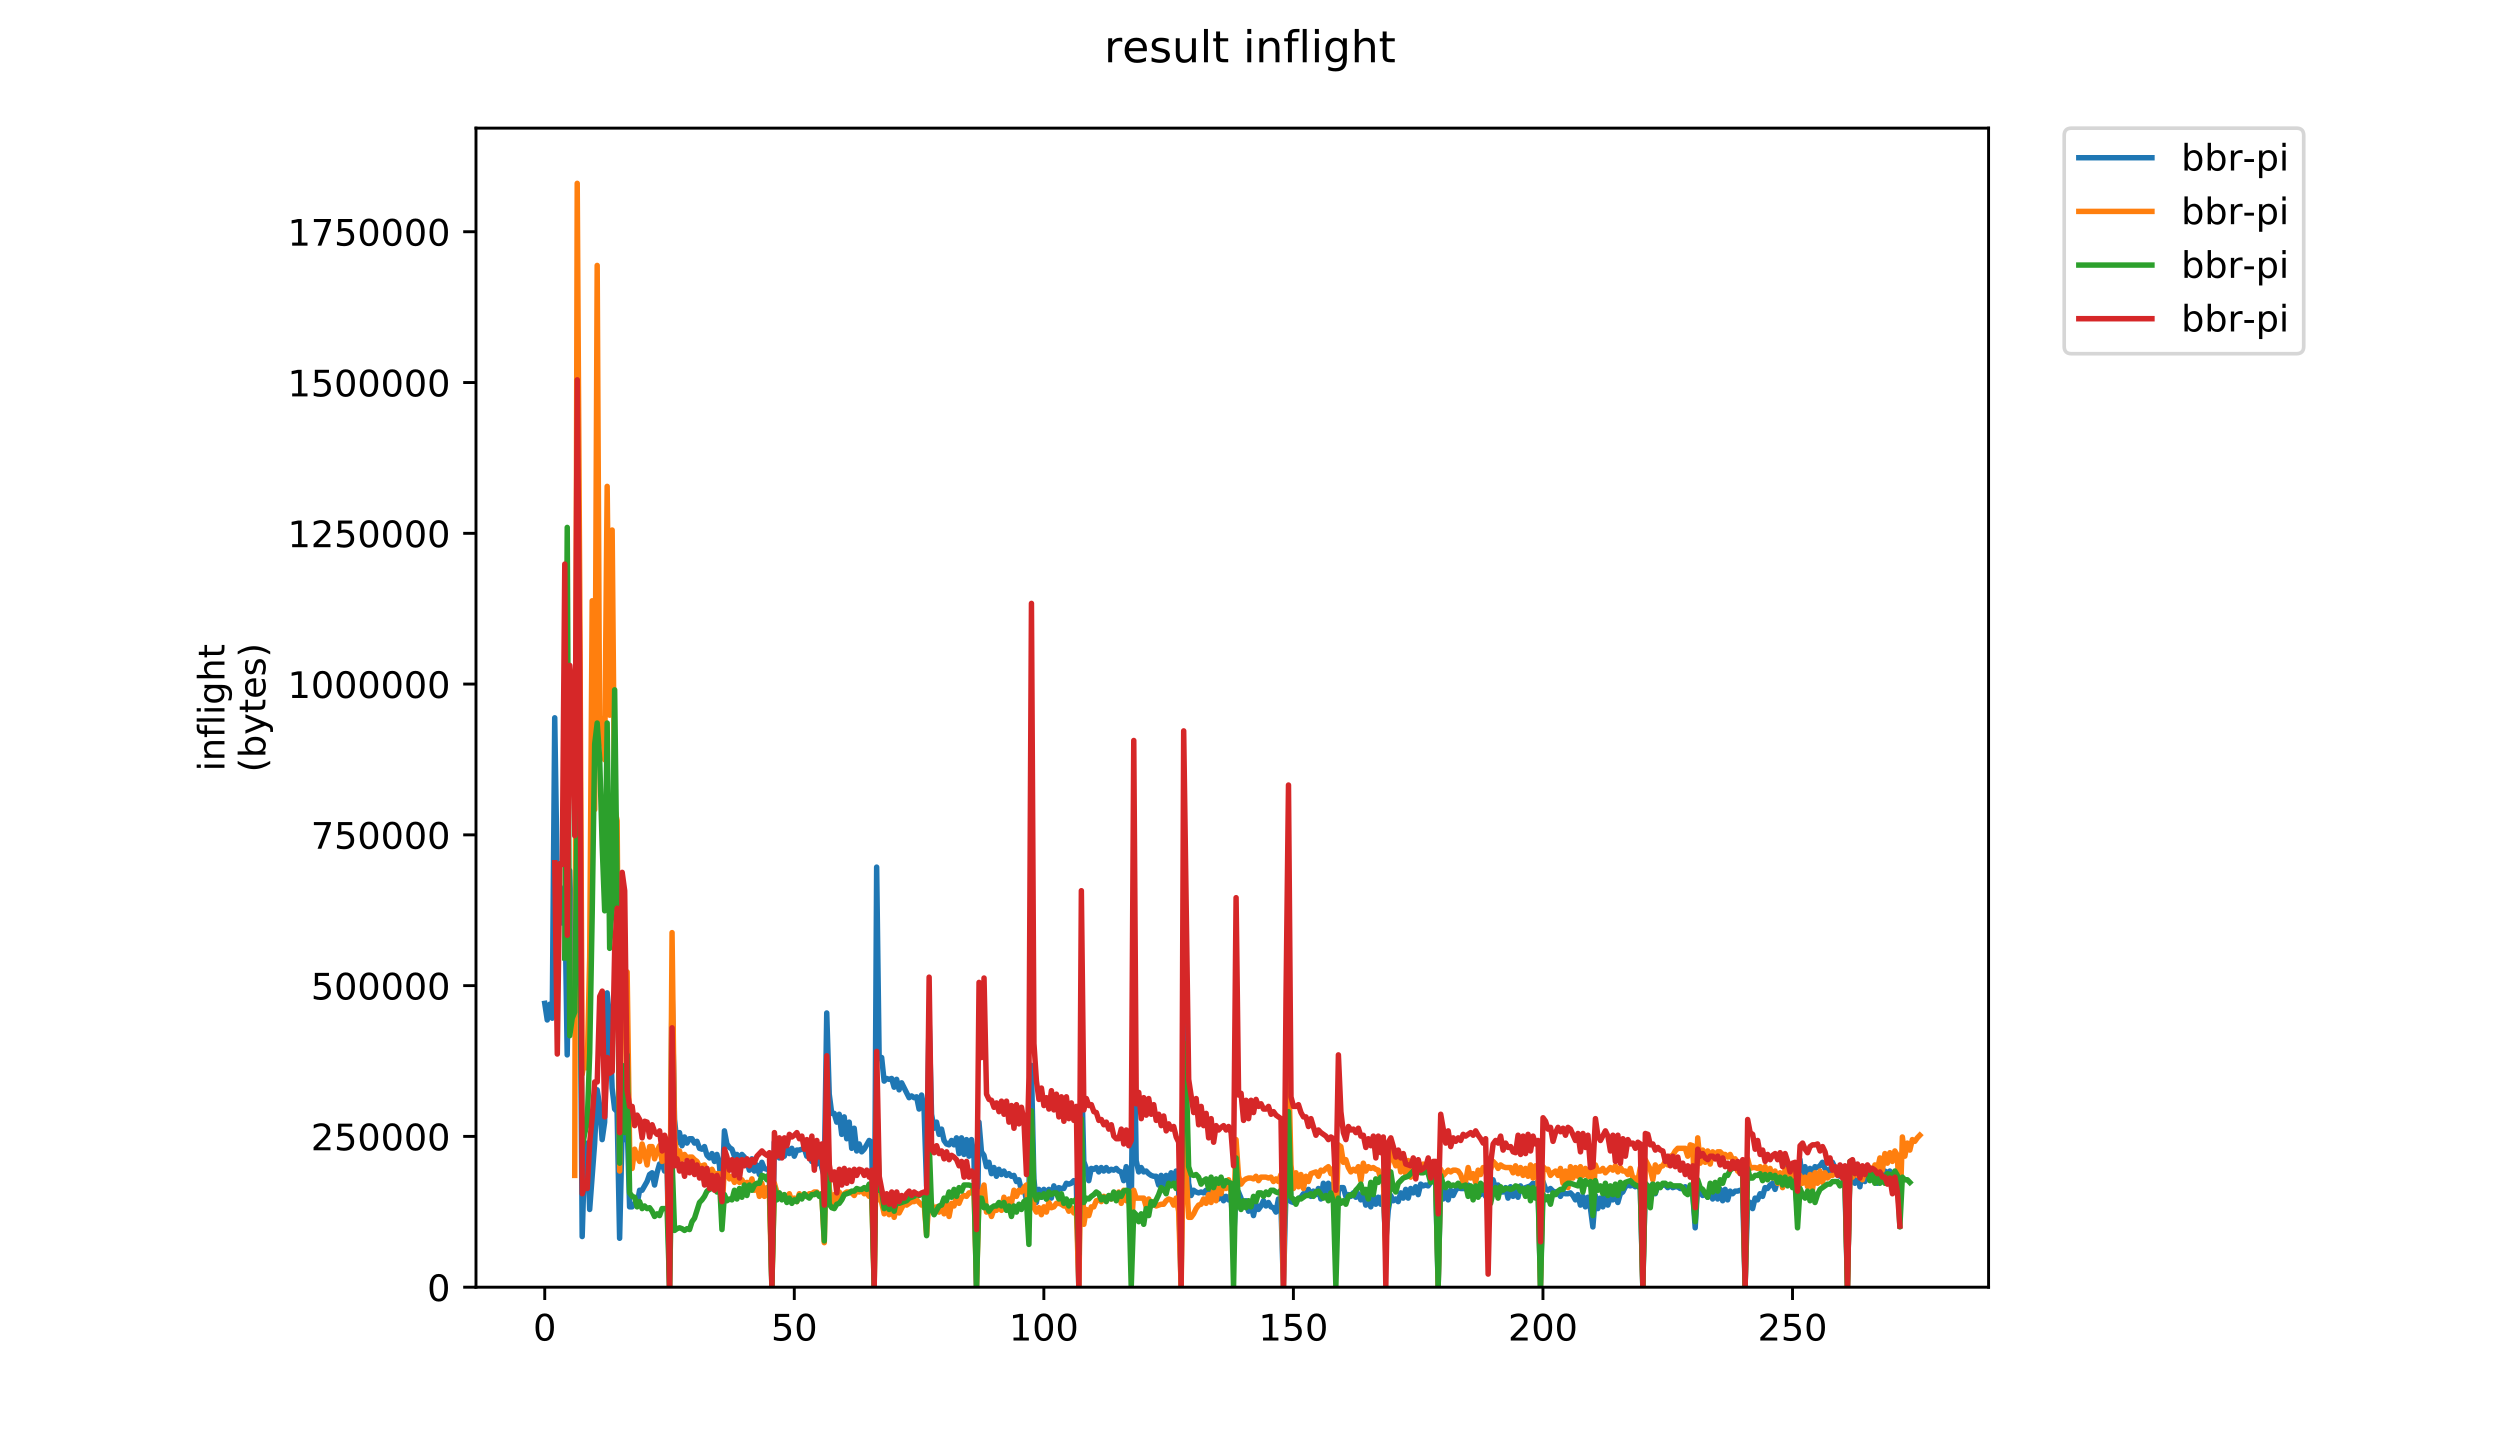 <?xml version="1.0" encoding="utf-8" standalone="no"?>
<!DOCTYPE svg PUBLIC "-//W3C//DTD SVG 1.1//EN"
  "http://www.w3.org/Graphics/SVG/1.1/DTD/svg11.dtd">
<!-- Created with matplotlib (https://matplotlib.org/) -->
<svg height="396pt" version="1.1" viewBox="0 0 684 396" width="684pt" xmlns="http://www.w3.org/2000/svg" xmlns:xlink="http://www.w3.org/1999/xlink">
 <defs>
  <style type="text/css">
*{stroke-linecap:butt;stroke-linejoin:round;}
  </style>
 </defs>
 <g id="figure_1">
  <g id="patch_1">
   <path d="M 0 396 
L 684 396 
L 684 0 
L 0 0 
z
" style="fill:#ffffff;"/>
  </g>
  <g id="axes_1">
   <g id="patch_2">
    <path d="M 130.23 352.174 
L 544.074 352.174 
L 544.074 35.062 
L 130.23 35.062 
z
" style="fill:#ffffff;"/>
   </g>
   <g id="matplotlib.axis_1">
    <g id="xtick_1">
     <g id="line2d_1">
      <defs>
       <path d="M 0 0 
L 0 3.5 
" id="ma9ea5c5aaf" style="stroke:#000000;stroke-width:0.8;"/>
      </defs>
      <g>
       <use style="stroke:#000000;stroke-width:0.8;" x="149.041" xlink:href="#ma9ea5c5aaf" y="352.174"/>
      </g>
     </g>
     <g id="text_1">
      <!-- 0 -->
      <defs>
       <path d="M 31.781 66.406 
Q 24.172 66.406 20.328 58.906 
Q 16.5 51.422 16.5 36.375 
Q 16.5 21.391 20.328 13.891 
Q 24.172 6.391 31.781 6.391 
Q 39.453 6.391 43.281 13.891 
Q 47.125 21.391 47.125 36.375 
Q 47.125 51.422 43.281 58.906 
Q 39.453 66.406 31.781 66.406 
z
M 31.781 74.219 
Q 44.047 74.219 50.516 64.516 
Q 56.984 54.828 56.984 36.375 
Q 56.984 17.969 50.516 8.266 
Q 44.047 -1.422 31.781 -1.422 
Q 19.531 -1.422 13.062 8.266 
Q 6.594 17.969 6.594 36.375 
Q 6.594 54.828 13.062 64.516 
Q 19.531 74.219 31.781 74.219 
z
" id="DejaVuSans-48"/>
      </defs>
      <g transform="translate(145.86 366.773)scale(0.1 -0.1)">
       <use xlink:href="#DejaVuSans-48"/>
      </g>
     </g>
    </g>
    <g id="xtick_2">
     <g id="line2d_2">
      <g>
       <use style="stroke:#000000;stroke-width:0.8;" x="217.319" xlink:href="#ma9ea5c5aaf" y="352.174"/>
      </g>
     </g>
     <g id="text_2">
      <!-- 50 -->
      <defs>
       <path d="M 10.797 72.906 
L 49.516 72.906 
L 49.516 64.594 
L 19.828 64.594 
L 19.828 46.734 
Q 21.969 47.469 24.109 47.828 
Q 26.266 48.188 28.422 48.188 
Q 40.625 48.188 47.75 41.5 
Q 54.891 34.812 54.891 23.391 
Q 54.891 11.625 47.562 5.094 
Q 40.234 -1.422 26.906 -1.422 
Q 22.312 -1.422 17.547 -0.641 
Q 12.797 0.141 7.719 1.703 
L 7.719 11.625 
Q 12.109 9.234 16.797 8.062 
Q 21.484 6.891 26.703 6.891 
Q 35.156 6.891 40.078 11.328 
Q 45.016 15.766 45.016 23.391 
Q 45.016 31 40.078 35.438 
Q 35.156 39.891 26.703 39.891 
Q 22.75 39.891 18.812 39.016 
Q 14.891 38.141 10.797 36.281 
z
" id="DejaVuSans-53"/>
      </defs>
      <g transform="translate(210.957 366.773)scale(0.1 -0.1)">
       <use xlink:href="#DejaVuSans-53"/>
       <use x="63.623" xlink:href="#DejaVuSans-48"/>
      </g>
     </g>
    </g>
    <g id="xtick_3">
     <g id="line2d_3">
      <g>
       <use style="stroke:#000000;stroke-width:0.8;" x="285.597" xlink:href="#ma9ea5c5aaf" y="352.174"/>
      </g>
     </g>
     <g id="text_3">
      <!-- 100 -->
      <defs>
       <path d="M 12.406 8.297 
L 28.516 8.297 
L 28.516 63.922 
L 10.984 60.406 
L 10.984 69.391 
L 28.422 72.906 
L 38.281 72.906 
L 38.281 8.297 
L 54.391 8.297 
L 54.391 0 
L 12.406 0 
z
" id="DejaVuSans-49"/>
      </defs>
      <g transform="translate(276.054 366.773)scale(0.1 -0.1)">
       <use xlink:href="#DejaVuSans-49"/>
       <use x="63.623" xlink:href="#DejaVuSans-48"/>
       <use x="127.246" xlink:href="#DejaVuSans-48"/>
      </g>
     </g>
    </g>
    <g id="xtick_4">
     <g id="line2d_4">
      <g>
       <use style="stroke:#000000;stroke-width:0.8;" x="353.875" xlink:href="#ma9ea5c5aaf" y="352.174"/>
      </g>
     </g>
     <g id="text_4">
      <!-- 150 -->
      <g transform="translate(344.332 366.773)scale(0.1 -0.1)">
       <use xlink:href="#DejaVuSans-49"/>
       <use x="63.623" xlink:href="#DejaVuSans-53"/>
       <use x="127.246" xlink:href="#DejaVuSans-48"/>
      </g>
     </g>
    </g>
    <g id="xtick_5">
     <g id="line2d_5">
      <g>
       <use style="stroke:#000000;stroke-width:0.8;" x="422.153" xlink:href="#ma9ea5c5aaf" y="352.174"/>
      </g>
     </g>
     <g id="text_5">
      <!-- 200 -->
      <defs>
       <path d="M 19.188 8.297 
L 53.609 8.297 
L 53.609 0 
L 7.328 0 
L 7.328 8.297 
Q 12.938 14.109 22.625 23.891 
Q 32.328 33.688 34.812 36.531 
Q 39.547 41.844 41.422 45.531 
Q 43.312 49.219 43.312 52.781 
Q 43.312 58.594 39.234 62.25 
Q 35.156 65.922 28.609 65.922 
Q 23.969 65.922 18.812 64.312 
Q 13.672 62.703 7.812 59.422 
L 7.812 69.391 
Q 13.766 71.781 18.938 73 
Q 24.125 74.219 28.422 74.219 
Q 39.75 74.219 46.484 68.547 
Q 53.219 62.891 53.219 53.422 
Q 53.219 48.922 51.531 44.891 
Q 49.859 40.875 45.406 35.406 
Q 44.188 33.984 37.641 27.219 
Q 31.109 20.453 19.188 8.297 
z
" id="DejaVuSans-50"/>
      </defs>
      <g transform="translate(412.61 366.773)scale(0.1 -0.1)">
       <use xlink:href="#DejaVuSans-50"/>
       <use x="63.623" xlink:href="#DejaVuSans-48"/>
       <use x="127.246" xlink:href="#DejaVuSans-48"/>
      </g>
     </g>
    </g>
    <g id="xtick_6">
     <g id="line2d_6">
      <g>
       <use style="stroke:#000000;stroke-width:0.8;" x="490.431" xlink:href="#ma9ea5c5aaf" y="352.174"/>
      </g>
     </g>
     <g id="text_6">
      <!-- 250 -->
      <g transform="translate(480.888 366.773)scale(0.1 -0.1)">
       <use xlink:href="#DejaVuSans-50"/>
       <use x="63.623" xlink:href="#DejaVuSans-53"/>
       <use x="127.246" xlink:href="#DejaVuSans-48"/>
      </g>
     </g>
    </g>
   </g>
   <g id="matplotlib.axis_2">
    <g id="ytick_1">
     <g id="line2d_7">
      <defs>
       <path d="M 0 0 
L -3.5 0 
" id="me198d43e09" style="stroke:#000000;stroke-width:0.8;"/>
      </defs>
      <g>
       <use style="stroke:#000000;stroke-width:0.8;" x="130.23" xlink:href="#me198d43e09" y="352.174"/>
      </g>
     </g>
     <g id="text_7">
      <!-- 0 -->
      <g transform="translate(116.868 355.973)scale(0.1 -0.1)">
       <use xlink:href="#DejaVuSans-48"/>
      </g>
     </g>
    </g>
    <g id="ytick_2">
     <g id="line2d_8">
      <g>
       <use style="stroke:#000000;stroke-width:0.8;" x="130.23" xlink:href="#me198d43e09" y="310.922"/>
      </g>
     </g>
     <g id="text_8">
      <!-- 250000 -->
      <g transform="translate(85.055 314.721)scale(0.1 -0.1)">
       <use xlink:href="#DejaVuSans-50"/>
       <use x="63.623" xlink:href="#DejaVuSans-53"/>
       <use x="127.246" xlink:href="#DejaVuSans-48"/>
       <use x="190.869" xlink:href="#DejaVuSans-48"/>
       <use x="254.492" xlink:href="#DejaVuSans-48"/>
       <use x="318.115" xlink:href="#DejaVuSans-48"/>
      </g>
     </g>
    </g>
    <g id="ytick_3">
     <g id="line2d_9">
      <g>
       <use style="stroke:#000000;stroke-width:0.8;" x="130.23" xlink:href="#me198d43e09" y="269.67"/>
      </g>
     </g>
     <g id="text_9">
      <!-- 500000 -->
      <g transform="translate(85.055 273.469)scale(0.1 -0.1)">
       <use xlink:href="#DejaVuSans-53"/>
       <use x="63.623" xlink:href="#DejaVuSans-48"/>
       <use x="127.246" xlink:href="#DejaVuSans-48"/>
       <use x="190.869" xlink:href="#DejaVuSans-48"/>
       <use x="254.492" xlink:href="#DejaVuSans-48"/>
       <use x="318.115" xlink:href="#DejaVuSans-48"/>
      </g>
     </g>
    </g>
    <g id="ytick_4">
     <g id="line2d_10">
      <g>
       <use style="stroke:#000000;stroke-width:0.8;" x="130.23" xlink:href="#me198d43e09" y="228.418"/>
      </g>
     </g>
     <g id="text_10">
      <!-- 750000 -->
      <defs>
       <path d="M 8.203 72.906 
L 55.078 72.906 
L 55.078 68.703 
L 28.609 0 
L 18.312 0 
L 43.219 64.594 
L 8.203 64.594 
z
" id="DejaVuSans-55"/>
      </defs>
      <g transform="translate(85.055 232.217)scale(0.1 -0.1)">
       <use xlink:href="#DejaVuSans-55"/>
       <use x="63.623" xlink:href="#DejaVuSans-53"/>
       <use x="127.246" xlink:href="#DejaVuSans-48"/>
       <use x="190.869" xlink:href="#DejaVuSans-48"/>
       <use x="254.492" xlink:href="#DejaVuSans-48"/>
       <use x="318.115" xlink:href="#DejaVuSans-48"/>
      </g>
     </g>
    </g>
    <g id="ytick_5">
     <g id="line2d_11">
      <g>
       <use style="stroke:#000000;stroke-width:0.8;" x="130.23" xlink:href="#me198d43e09" y="187.165"/>
      </g>
     </g>
     <g id="text_11">
      <!-- 1000000 -->
      <g transform="translate(78.693 190.965)scale(0.1 -0.1)">
       <use xlink:href="#DejaVuSans-49"/>
       <use x="63.623" xlink:href="#DejaVuSans-48"/>
       <use x="127.246" xlink:href="#DejaVuSans-48"/>
       <use x="190.869" xlink:href="#DejaVuSans-48"/>
       <use x="254.492" xlink:href="#DejaVuSans-48"/>
       <use x="318.115" xlink:href="#DejaVuSans-48"/>
       <use x="381.738" xlink:href="#DejaVuSans-48"/>
      </g>
     </g>
    </g>
    <g id="ytick_6">
     <g id="line2d_12">
      <g>
       <use style="stroke:#000000;stroke-width:0.8;" x="130.23" xlink:href="#me198d43e09" y="145.913"/>
      </g>
     </g>
     <g id="text_12">
      <!-- 1250000 -->
      <g transform="translate(78.693 149.712)scale(0.1 -0.1)">
       <use xlink:href="#DejaVuSans-49"/>
       <use x="63.623" xlink:href="#DejaVuSans-50"/>
       <use x="127.246" xlink:href="#DejaVuSans-53"/>
       <use x="190.869" xlink:href="#DejaVuSans-48"/>
       <use x="254.492" xlink:href="#DejaVuSans-48"/>
       <use x="318.115" xlink:href="#DejaVuSans-48"/>
       <use x="381.738" xlink:href="#DejaVuSans-48"/>
      </g>
     </g>
    </g>
    <g id="ytick_7">
     <g id="line2d_13">
      <g>
       <use style="stroke:#000000;stroke-width:0.8;" x="130.23" xlink:href="#me198d43e09" y="104.661"/>
      </g>
     </g>
     <g id="text_13">
      <!-- 1500000 -->
      <g transform="translate(78.693 108.46)scale(0.1 -0.1)">
       <use xlink:href="#DejaVuSans-49"/>
       <use x="63.623" xlink:href="#DejaVuSans-53"/>
       <use x="127.246" xlink:href="#DejaVuSans-48"/>
       <use x="190.869" xlink:href="#DejaVuSans-48"/>
       <use x="254.492" xlink:href="#DejaVuSans-48"/>
       <use x="318.115" xlink:href="#DejaVuSans-48"/>
       <use x="381.738" xlink:href="#DejaVuSans-48"/>
      </g>
     </g>
    </g>
    <g id="ytick_8">
     <g id="line2d_14">
      <g>
       <use style="stroke:#000000;stroke-width:0.8;" x="130.23" xlink:href="#me198d43e09" y="63.409"/>
      </g>
     </g>
     <g id="text_14">
      <!-- 1750000 -->
      <g transform="translate(78.693 67.208)scale(0.1 -0.1)">
       <use xlink:href="#DejaVuSans-49"/>
       <use x="63.623" xlink:href="#DejaVuSans-55"/>
       <use x="127.246" xlink:href="#DejaVuSans-53"/>
       <use x="190.869" xlink:href="#DejaVuSans-48"/>
       <use x="254.492" xlink:href="#DejaVuSans-48"/>
       <use x="318.115" xlink:href="#DejaVuSans-48"/>
       <use x="381.738" xlink:href="#DejaVuSans-48"/>
      </g>
     </g>
    </g>
    <g id="text_15">
     <!-- inflight -->
     <defs>
      <path d="M 9.422 54.688 
L 18.406 54.688 
L 18.406 0 
L 9.422 0 
z
M 9.422 75.984 
L 18.406 75.984 
L 18.406 64.594 
L 9.422 64.594 
z
" id="DejaVuSans-105"/>
      <path d="M 54.891 33.016 
L 54.891 0 
L 45.906 0 
L 45.906 32.719 
Q 45.906 40.484 42.875 44.328 
Q 39.844 48.188 33.797 48.188 
Q 26.516 48.188 22.312 43.547 
Q 18.109 38.922 18.109 30.906 
L 18.109 0 
L 9.078 0 
L 9.078 54.688 
L 18.109 54.688 
L 18.109 46.188 
Q 21.344 51.125 25.703 53.562 
Q 30.078 56 35.797 56 
Q 45.219 56 50.047 50.172 
Q 54.891 44.344 54.891 33.016 
z
" id="DejaVuSans-110"/>
      <path d="M 37.109 75.984 
L 37.109 68.5 
L 28.516 68.5 
Q 23.688 68.5 21.797 66.547 
Q 19.922 64.594 19.922 59.516 
L 19.922 54.688 
L 34.719 54.688 
L 34.719 47.703 
L 19.922 47.703 
L 19.922 0 
L 10.891 0 
L 10.891 47.703 
L 2.297 47.703 
L 2.297 54.688 
L 10.891 54.688 
L 10.891 58.5 
Q 10.891 67.625 15.141 71.797 
Q 19.391 75.984 28.609 75.984 
z
" id="DejaVuSans-102"/>
      <path d="M 9.422 75.984 
L 18.406 75.984 
L 18.406 0 
L 9.422 0 
z
" id="DejaVuSans-108"/>
      <path d="M 45.406 27.984 
Q 45.406 37.75 41.375 43.109 
Q 37.359 48.484 30.078 48.484 
Q 22.859 48.484 18.828 43.109 
Q 14.797 37.75 14.797 27.984 
Q 14.797 18.266 18.828 12.891 
Q 22.859 7.516 30.078 7.516 
Q 37.359 7.516 41.375 12.891 
Q 45.406 18.266 45.406 27.984 
z
M 54.391 6.781 
Q 54.391 -7.172 48.188 -13.984 
Q 42 -20.797 29.203 -20.797 
Q 24.469 -20.797 20.266 -20.094 
Q 16.062 -19.391 12.109 -17.922 
L 12.109 -9.188 
Q 16.062 -11.328 19.922 -12.344 
Q 23.781 -13.375 27.781 -13.375 
Q 36.625 -13.375 41.016 -8.766 
Q 45.406 -4.156 45.406 5.172 
L 45.406 9.625 
Q 42.625 4.781 38.281 2.391 
Q 33.938 0 27.875 0 
Q 17.828 0 11.672 7.656 
Q 5.516 15.328 5.516 27.984 
Q 5.516 40.672 11.672 48.328 
Q 17.828 56 27.875 56 
Q 33.938 56 38.281 53.609 
Q 42.625 51.219 45.406 46.391 
L 45.406 54.688 
L 54.391 54.688 
z
" id="DejaVuSans-103"/>
      <path d="M 54.891 33.016 
L 54.891 0 
L 45.906 0 
L 45.906 32.719 
Q 45.906 40.484 42.875 44.328 
Q 39.844 48.188 33.797 48.188 
Q 26.516 48.188 22.312 43.547 
Q 18.109 38.922 18.109 30.906 
L 18.109 0 
L 9.078 0 
L 9.078 75.984 
L 18.109 75.984 
L 18.109 46.188 
Q 21.344 51.125 25.703 53.562 
Q 30.078 56 35.797 56 
Q 45.219 56 50.047 50.172 
Q 54.891 44.344 54.891 33.016 
z
" id="DejaVuSans-104"/>
      <path d="M 18.312 70.219 
L 18.312 54.688 
L 36.812 54.688 
L 36.812 47.703 
L 18.312 47.703 
L 18.312 18.016 
Q 18.312 11.328 20.141 9.422 
Q 21.969 7.516 27.594 7.516 
L 36.812 7.516 
L 36.812 0 
L 27.594 0 
Q 17.188 0 13.234 3.875 
Q 9.281 7.766 9.281 18.016 
L 9.281 47.703 
L 2.688 47.703 
L 2.688 54.688 
L 9.281 54.688 
L 9.281 70.219 
z
" id="DejaVuSans-116"/>
     </defs>
     <g transform="translate(61.415 211.018)rotate(-90)scale(0.1 -0.1)">
      <use xlink:href="#DejaVuSans-105"/>
      <use x="27.783" xlink:href="#DejaVuSans-110"/>
      <use x="91.162" xlink:href="#DejaVuSans-102"/>
      <use x="126.367" xlink:href="#DejaVuSans-108"/>
      <use x="154.15" xlink:href="#DejaVuSans-105"/>
      <use x="181.934" xlink:href="#DejaVuSans-103"/>
      <use x="245.41" xlink:href="#DejaVuSans-104"/>
      <use x="308.789" xlink:href="#DejaVuSans-116"/>
     </g>
     <!-- (bytes) -->
     <defs>
      <path d="M 31 75.875 
Q 24.469 64.656 21.281 53.656 
Q 18.109 42.672 18.109 31.391 
Q 18.109 20.125 21.312 9.062 
Q 24.516 -2 31 -13.188 
L 23.188 -13.188 
Q 15.875 -1.703 12.234 9.375 
Q 8.594 20.453 8.594 31.391 
Q 8.594 42.281 12.203 53.312 
Q 15.828 64.359 23.188 75.875 
z
" id="DejaVuSans-40"/>
      <path d="M 48.688 27.297 
Q 48.688 37.203 44.609 42.844 
Q 40.531 48.484 33.406 48.484 
Q 26.266 48.484 22.188 42.844 
Q 18.109 37.203 18.109 27.297 
Q 18.109 17.391 22.188 11.75 
Q 26.266 6.109 33.406 6.109 
Q 40.531 6.109 44.609 11.75 
Q 48.688 17.391 48.688 27.297 
z
M 18.109 46.391 
Q 20.953 51.266 25.266 53.625 
Q 29.594 56 35.594 56 
Q 45.562 56 51.781 48.094 
Q 58.016 40.188 58.016 27.297 
Q 58.016 14.406 51.781 6.484 
Q 45.562 -1.422 35.594 -1.422 
Q 29.594 -1.422 25.266 0.953 
Q 20.953 3.328 18.109 8.203 
L 18.109 0 
L 9.078 0 
L 9.078 75.984 
L 18.109 75.984 
z
" id="DejaVuSans-98"/>
      <path d="M 32.172 -5.078 
Q 28.375 -14.844 24.75 -17.812 
Q 21.141 -20.797 15.094 -20.797 
L 7.906 -20.797 
L 7.906 -13.281 
L 13.188 -13.281 
Q 16.891 -13.281 18.938 -11.516 
Q 21 -9.766 23.484 -3.219 
L 25.094 0.875 
L 2.984 54.688 
L 12.5 54.688 
L 29.594 11.922 
L 46.688 54.688 
L 56.203 54.688 
z
" id="DejaVuSans-121"/>
      <path d="M 56.203 29.594 
L 56.203 25.203 
L 14.891 25.203 
Q 15.484 15.922 20.484 11.062 
Q 25.484 6.203 34.422 6.203 
Q 39.594 6.203 44.453 7.469 
Q 49.312 8.734 54.109 11.281 
L 54.109 2.781 
Q 49.266 0.734 44.188 -0.344 
Q 39.109 -1.422 33.891 -1.422 
Q 20.797 -1.422 13.156 6.188 
Q 5.516 13.812 5.516 26.812 
Q 5.516 40.234 12.766 48.109 
Q 20.016 56 32.328 56 
Q 43.359 56 49.781 48.891 
Q 56.203 41.797 56.203 29.594 
z
M 47.219 32.234 
Q 47.125 39.594 43.094 43.984 
Q 39.062 48.391 32.422 48.391 
Q 24.906 48.391 20.391 44.141 
Q 15.875 39.891 15.188 32.172 
z
" id="DejaVuSans-101"/>
      <path d="M 44.281 53.078 
L 44.281 44.578 
Q 40.484 46.531 36.375 47.5 
Q 32.281 48.484 27.875 48.484 
Q 21.188 48.484 17.844 46.438 
Q 14.5 44.391 14.5 40.281 
Q 14.5 37.156 16.891 35.375 
Q 19.281 33.594 26.516 31.984 
L 29.594 31.297 
Q 39.156 29.25 43.188 25.516 
Q 47.219 21.781 47.219 15.094 
Q 47.219 7.469 41.188 3.016 
Q 35.156 -1.422 24.609 -1.422 
Q 20.219 -1.422 15.453 -0.562 
Q 10.688 0.297 5.422 2 
L 5.422 11.281 
Q 10.406 8.688 15.234 7.391 
Q 20.062 6.109 24.812 6.109 
Q 31.156 6.109 34.562 8.281 
Q 37.984 10.453 37.984 14.406 
Q 37.984 18.062 35.516 20.016 
Q 33.062 21.969 24.703 23.781 
L 21.578 24.516 
Q 13.234 26.266 9.516 29.906 
Q 5.812 33.547 5.812 39.891 
Q 5.812 47.609 11.281 51.797 
Q 16.75 56 26.812 56 
Q 31.781 56 36.172 55.266 
Q 40.578 54.547 44.281 53.078 
z
" id="DejaVuSans-115"/>
      <path d="M 8.016 75.875 
L 15.828 75.875 
Q 23.141 64.359 26.781 53.312 
Q 30.422 42.281 30.422 31.391 
Q 30.422 20.453 26.781 9.375 
Q 23.141 -1.703 15.828 -13.188 
L 8.016 -13.188 
Q 14.5 -2 17.703 9.062 
Q 20.906 20.125 20.906 31.391 
Q 20.906 42.672 17.703 53.656 
Q 14.5 64.656 8.016 75.875 
z
" id="DejaVuSans-41"/>
     </defs>
     <g transform="translate(72.613 211.295)rotate(-90)scale(0.1 -0.1)">
      <use xlink:href="#DejaVuSans-40"/>
      <use x="39.014" xlink:href="#DejaVuSans-98"/>
      <use x="102.49" xlink:href="#DejaVuSans-121"/>
      <use x="161.67" xlink:href="#DejaVuSans-116"/>
      <use x="200.879" xlink:href="#DejaVuSans-101"/>
      <use x="262.402" xlink:href="#DejaVuSans-115"/>
      <use x="314.502" xlink:href="#DejaVuSans-41"/>
     </g>
    </g>
   </g>
   <g id="line2d_15">
    <path clip-path="url(#p687f06a822)" d="M 149.041 274.521 
L 149.724 279.061 
L 150.407 274.76 
L 151.09 278.583 
L 151.772 196.39 
L 152.455 240.115 
L 153.138 247.044 
L 153.821 252.539 
L 154.503 242.743 
L 155.186 288.618 
L 155.869 238.203 
L 156.552 260.185 
L 157.235 278.105 
L 157.917 249.194 
L 158.6 247.522 
L 159.283 338.316 
L 159.966 315.379 
L 160.649 312.75 
L 161.331 330.909 
L 162.697 312.75 
L 163.38 298.175 
L 164.062 302.476 
L 164.745 311.795 
L 165.428 307.016 
L 166.111 271.654 
L 166.794 278.822 
L 167.476 297.697 
L 168.159 303.432 
L 168.842 304.149 
L 169.525 338.794 
L 170.207 309.644 
L 170.89 311.795 
L 171.573 306.777 
L 172.256 330.192 
L 172.939 330.192 
L 173.621 329.237 
L 174.304 329.476 
L 174.987 325.653 
L 175.67 325.653 
L 177.035 323.263 
L 177.718 321.352 
L 178.401 320.874 
L 179.084 324.219 
L 179.766 320.874 
L 180.449 318.485 
L 181.132 318.246 
L 181.815 320.396 
L 182.497 318.724 
L 183.18 351.935 
L 183.863 269.742 
L 184.546 306.299 
L 185.229 312.75 
L 185.911 309.883 
L 186.594 313.467 
L 187.277 311.078 
L 187.96 312.75 
L 188.643 311.556 
L 189.325 311.556 
L 190.008 312.75 
L 190.691 312.272 
L 191.374 314.184 
L 192.056 314.423 
L 192.739 313.706 
L 193.422 316.095 
L 194.105 316.812 
L 194.788 315.617 
L 195.47 317.768 
L 196.153 315.856 
L 196.836 318.724 
L 197.519 327.564 
L 198.201 309.405 
L 198.884 312.989 
L 199.567 313.945 
L 200.25 314.423 
L 200.933 316.334 
L 201.615 315.856 
L 202.298 317.29 
L 202.981 315.856 
L 203.664 316.573 
L 204.346 317.768 
L 205.029 320.157 
L 205.712 317.051 
L 206.395 320.396 
L 207.078 318.724 
L 207.76 321.352 
L 208.443 318.007 
L 209.126 319.679 
L 209.809 319.918 
L 210.491 319.918 
L 211.174 351.935 
L 211.857 312.511 
L 212.54 313.228 
L 213.223 316.812 
L 213.905 314.901 
L 214.588 316.334 
L 215.271 314.184 
L 215.954 315.617 
L 216.637 314.184 
L 217.319 316.334 
L 218.002 314.662 
L 218.685 314.662 
L 220.05 314.184 
L 220.733 316.334 
L 221.416 315.856 
L 222.099 317.768 
L 222.782 314.184 
L 223.464 318.485 
L 224.147 313.706 
L 224.83 319.44 
L 225.513 321.83 
L 226.195 277.149 
L 226.878 299.37 
L 227.561 304.627 
L 228.244 304.627 
L 228.927 307.016 
L 229.609 304.865 
L 230.292 310.361 
L 230.975 305.582 
L 231.658 311.556 
L 232.34 307.016 
L 233.023 314.184 
L 233.706 308.688 
L 234.389 314.901 
L 235.072 312.989 
L 235.754 315.14 
L 236.437 314.423 
L 237.803 312.033 
L 238.485 312.511 
L 239.168 351.935 
L 239.851 237.247 
L 240.534 289.574 
L 241.217 289.335 
L 241.899 295.786 
L 242.582 295.069 
L 243.265 295.308 
L 243.948 295.069 
L 244.631 297.459 
L 245.313 295.308 
L 245.996 298.175 
L 246.679 296.264 
L 248.727 300.326 
L 249.41 299.848 
L 250.093 300.326 
L 250.776 300.087 
L 251.458 303.432 
L 252.141 299.609 
L 252.824 303.432 
L 253.507 324.458 
L 254.189 278.105 
L 254.872 304.865 
L 255.555 308.688 
L 256.238 307.016 
L 256.921 310.361 
L 257.603 308.927 
L 258.286 312.033 
L 258.969 312.989 
L 259.652 313.228 
L 260.334 312.033 
L 261.017 313.228 
L 261.7 311.317 
L 262.383 315.617 
L 263.066 311.317 
L 263.748 315.856 
L 264.431 311.795 
L 265.114 316.334 
L 265.797 311.795 
L 266.479 316.573 
L 267.162 352.174 
L 267.845 307.016 
L 268.528 315.14 
L 269.211 316.095 
L 269.893 319.201 
L 270.576 318.007 
L 271.259 321.113 
L 271.942 319.44 
L 272.624 321.83 
L 273.307 319.918 
L 273.99 321.352 
L 274.673 320.396 
L 275.356 321.591 
L 276.038 321.113 
L 276.721 321.83 
L 277.404 321.591 
L 278.087 323.263 
L 278.77 322.785 
L 279.452 325.653 
L 280.135 324.936 
L 280.818 328.281 
L 281.501 326.847 
L 282.183 291.485 
L 282.866 322.546 
L 283.549 328.998 
L 284.232 325.414 
L 284.915 327.564 
L 285.597 325.414 
L 286.28 328.042 
L 286.963 325.414 
L 287.646 327.803 
L 288.328 324.458 
L 289.011 326.608 
L 289.694 324.936 
L 290.377 325.175 
L 291.06 325.175 
L 291.742 323.741 
L 292.425 323.98 
L 293.108 323.741 
L 293.791 323.024 
L 294.473 323.263 
L 295.156 352.174 
L 295.839 289.813 
L 296.522 317.768 
L 297.205 319.679 
L 297.887 323.024 
L 298.57 319.679 
L 299.253 319.918 
L 299.936 319.44 
L 300.618 320.635 
L 301.301 319.44 
L 301.984 320.396 
L 302.667 319.44 
L 303.35 320.396 
L 304.032 319.918 
L 304.715 320.157 
L 305.398 319.679 
L 306.081 320.396 
L 306.764 320.635 
L 307.446 323.024 
L 308.129 319.201 
L 308.812 323.263 
L 309.495 331.387 
L 310.177 273.087 
L 310.86 317.529 
L 311.543 320.635 
L 312.226 319.44 
L 312.909 320.635 
L 313.591 320.396 
L 314.274 321.113 
L 314.957 321.591 
L 315.64 321.83 
L 316.322 321.83 
L 317.005 324.219 
L 317.688 321.591 
L 318.371 324.219 
L 319.054 321.591 
L 319.736 322.785 
L 320.419 320.874 
L 321.102 323.98 
L 321.785 320.396 
L 322.467 324.936 
L 323.15 351.935 
L 323.833 277.388 
L 324.516 304.627 
L 325.199 323.741 
L 325.881 327.086 
L 326.564 325.653 
L 327.247 326.13 
L 327.93 326.369 
L 328.612 326.13 
L 329.295 326.369 
L 329.978 325.653 
L 330.661 327.086 
L 331.344 325.653 
L 332.026 326.608 
L 332.709 325.653 
L 333.392 328.042 
L 334.075 326.369 
L 334.758 328.52 
L 335.44 327.325 
L 336.123 328.281 
L 336.806 326.847 
L 337.489 339.75 
L 338.171 326.13 
L 338.854 326.13 
L 339.537 327.803 
L 340.22 330.192 
L 340.903 328.52 
L 341.585 331.387 
L 342.268 329.237 
L 342.951 332.582 
L 343.634 329.476 
L 344.316 330.909 
L 344.999 329.953 
L 345.682 328.52 
L 346.365 329.953 
L 347.048 328.998 
L 347.73 330.192 
L 348.413 330.431 
L 349.096 331.626 
L 349.779 328.042 
L 350.461 329.714 
L 351.144 351.935 
L 351.827 326.608 
L 352.51 312.75 
L 353.193 328.759 
L 353.875 328.998 
L 354.558 328.281 
L 355.241 328.042 
L 355.924 327.564 
L 356.606 326.608 
L 357.289 326.847 
L 357.972 325.414 
L 358.655 327.325 
L 359.338 325.892 
L 360.02 326.847 
L 360.703 325.175 
L 361.386 328.042 
L 362.069 323.741 
L 362.752 326.608 
L 363.434 323.741 
L 364.117 325.414 
L 364.8 323.98 
L 365.483 338.794 
L 366.165 325.653 
L 366.848 324.936 
L 367.531 324.936 
L 368.214 327.325 
L 368.897 326.847 
L 369.579 327.325 
L 370.262 326.369 
L 370.945 327.564 
L 371.628 326.608 
L 372.31 328.281 
L 372.993 326.608 
L 373.676 329.714 
L 374.359 326.369 
L 375.042 330.192 
L 375.724 327.086 
L 376.407 329.476 
L 377.09 327.564 
L 377.773 329.476 
L 378.455 327.086 
L 379.138 339.75 
L 379.821 331.148 
L 380.504 327.086 
L 381.187 328.52 
L 381.869 328.042 
L 382.552 328.759 
L 383.235 326.369 
L 383.918 327.803 
L 384.6 325.414 
L 385.283 327.803 
L 385.966 325.175 
L 386.649 326.369 
L 387.332 324.697 
L 388.014 326.847 
L 388.697 323.98 
L 389.38 324.458 
L 390.063 324.219 
L 390.746 324.458 
L 391.428 323.502 
L 392.111 322.069 
L 392.794 322.785 
L 393.477 352.174 
L 394.159 322.785 
L 394.842 328.042 
L 395.525 325.892 
L 396.208 328.281 
L 396.891 325.653 
L 397.573 327.086 
L 398.256 325.653 
L 398.939 324.936 
L 399.622 325.175 
L 400.987 325.175 
L 401.67 324.219 
L 402.353 325.175 
L 403.036 325.653 
L 403.718 326.369 
L 404.401 324.936 
L 405.084 326.847 
L 405.767 324.936 
L 406.449 327.325 
L 407.132 324.936 
L 407.815 326.608 
L 408.498 322.785 
L 409.181 325.175 
L 409.863 324.219 
L 410.546 326.13 
L 411.229 326.13 
L 411.912 324.936 
L 412.594 327.803 
L 413.277 324.697 
L 413.96 327.325 
L 414.643 325.414 
L 415.326 327.564 
L 416.008 324.458 
L 416.691 325.892 
L 417.374 324.936 
L 418.74 324.458 
L 419.422 323.741 
L 420.105 323.98 
L 420.788 323.263 
L 421.471 351.935 
L 422.153 323.263 
L 422.836 325.175 
L 423.519 325.653 
L 424.202 325.175 
L 424.885 325.892 
L 426.25 326.369 
L 426.933 327.325 
L 427.616 326.13 
L 428.298 326.608 
L 428.981 326.608 
L 429.664 326.369 
L 430.347 327.086 
L 431.03 328.281 
L 431.712 326.847 
L 432.395 329.714 
L 433.078 327.325 
L 433.761 330.192 
L 434.443 327.564 
L 435.126 330.431 
L 435.809 335.688 
L 436.492 327.086 
L 437.175 330.67 
L 437.857 327.803 
L 438.54 330.192 
L 439.223 326.608 
L 439.906 329.714 
L 440.588 327.564 
L 441.271 328.281 
L 441.954 326.608 
L 442.637 328.998 
L 443.32 326.608 
L 444.002 326.13 
L 444.685 324.697 
L 445.368 324.219 
L 446.051 324.458 
L 446.734 324.219 
L 447.416 324.697 
L 448.099 323.741 
L 448.782 325.175 
L 449.465 351.935 
L 450.147 324.219 
L 450.83 324.458 
L 451.513 325.414 
L 452.196 323.98 
L 452.879 326.608 
L 453.561 324.458 
L 454.244 324.697 
L 454.927 324.219 
L 455.61 324.219 
L 456.292 324.936 
L 456.975 324.219 
L 457.658 324.936 
L 458.341 324.697 
L 459.024 324.697 
L 459.706 325.175 
L 460.389 325.175 
L 461.072 324.697 
L 461.755 326.608 
L 462.437 324.697 
L 463.12 326.369 
L 463.803 335.927 
L 464.486 324.219 
L 465.169 326.13 
L 465.851 327.086 
L 466.534 326.608 
L 467.217 327.564 
L 467.9 325.175 
L 468.582 328.042 
L 469.265 324.697 
L 469.948 328.042 
L 470.631 325.414 
L 471.314 328.52 
L 471.996 325.414 
L 472.679 328.281 
L 473.362 325.892 
L 474.045 326.608 
L 474.728 325.892 
L 475.41 325.892 
L 476.093 325.653 
L 476.776 325.892 
L 477.459 351.935 
L 478.141 328.759 
L 478.824 328.998 
L 479.507 330.67 
L 480.19 327.803 
L 480.873 328.281 
L 481.555 326.608 
L 482.238 327.325 
L 482.921 324.936 
L 483.604 325.175 
L 484.286 324.219 
L 484.969 323.741 
L 485.652 325.414 
L 486.335 323.024 
L 487.018 322.069 
L 487.7 321.591 
L 488.383 321.591 
L 489.066 319.201 
L 489.749 320.635 
L 490.431 318.485 
L 491.114 321.113 
L 491.797 332.343 
L 492.48 317.29 
L 493.163 323.502 
L 493.845 319.201 
L 494.528 322.546 
L 495.211 319.679 
L 495.894 321.591 
L 496.576 319.201 
L 497.259 319.44 
L 497.942 318.963 
L 498.625 318.007 
L 499.308 319.679 
L 500.673 320.635 
L 501.356 318.007 
L 502.039 319.44 
L 502.722 319.679 
L 503.404 321.83 
L 504.087 319.201 
L 504.77 323.741 
L 505.453 351.935 
L 506.135 320.874 
L 506.818 317.529 
L 507.501 323.741 
L 508.184 319.679 
L 508.867 324.697 
L 509.549 319.679 
L 510.232 323.263 
L 510.915 320.157 
L 511.598 322.785 
L 512.28 319.679 
L 512.963 321.113 
L 513.646 323.741 
L 514.329 319.918 
L 515.012 320.396 
L 515.694 320.396 
L 516.377 320.874 
L 517.06 320.396 
L 517.743 321.83 
L 517.743 321.83 
" style="fill:none;stroke:#1f77b4;stroke-linecap:square;stroke-width:1.5;"/>
   </g>
   <g id="line2d_16">
    <path clip-path="url(#p687f06a822)" d="M 157.244 321.591 
L 157.927 50.163 
L 158.61 161.267 
L 159.293 293.875 
L 159.975 289.574 
L 160.658 292.202 
L 161.341 261.858 
L 162.024 164.373 
L 162.706 221.478 
L 163.389 72.623 
L 164.072 203.558 
L 164.755 196.629 
L 165.438 207.859 
L 166.12 133.073 
L 166.803 195.673 
L 167.486 145.019 
L 168.169 221.239 
L 168.851 224.584 
L 169.534 320.396 
L 170.217 264.486 
L 170.9 276.671 
L 171.583 265.919 
L 172.265 314.423 
L 172.948 319.679 
L 173.631 314.423 
L 174.314 316.334 
L 174.996 317.768 
L 175.679 312.989 
L 176.362 315.617 
L 177.045 318.724 
L 177.728 313.706 
L 178.41 313.706 
L 179.093 317.051 
L 179.776 314.901 
L 180.459 313.467 
L 181.141 317.768 
L 181.824 315.379 
L 182.507 316.334 
L 183.19 351.935 
L 183.873 255.167 
L 184.555 311.556 
L 185.238 315.856 
L 185.921 314.901 
L 186.604 317.29 
L 187.286 315.856 
L 187.969 316.812 
L 188.652 316.573 
L 189.335 316.573 
L 190.018 317.29 
L 190.7 317.768 
L 191.383 319.201 
L 192.749 318.724 
L 193.432 321.352 
L 194.114 321.113 
L 194.797 319.918 
L 195.48 321.352 
L 196.163 321.113 
L 196.845 321.113 
L 197.528 331.626 
L 198.211 318.963 
L 199.577 322.546 
L 200.259 321.83 
L 200.942 323.502 
L 201.625 322.308 
L 202.308 323.502 
L 202.99 322.785 
L 203.673 323.98 
L 204.356 323.502 
L 205.039 324.458 
L 205.722 322.546 
L 206.404 325.653 
L 207.087 324.219 
L 207.77 327.325 
L 208.453 323.741 
L 209.135 327.325 
L 209.818 324.936 
L 210.501 326.369 
L 211.184 351.935 
L 211.867 323.741 
L 212.549 326.13 
L 213.915 327.086 
L 214.598 327.086 
L 215.28 327.803 
L 215.963 326.608 
L 216.646 328.759 
L 217.329 327.803 
L 218.012 328.759 
L 218.694 326.608 
L 219.377 327.564 
L 220.06 326.847 
L 220.743 327.325 
L 221.426 326.608 
L 222.108 326.608 
L 222.791 326.13 
L 223.474 326.13 
L 224.157 327.086 
L 224.839 326.608 
L 225.522 339.989 
L 226.205 306.299 
L 226.888 325.175 
L 227.571 329.953 
L 228.253 326.847 
L 228.936 328.998 
L 229.619 326.13 
L 230.302 328.042 
L 230.984 326.608 
L 231.667 326.13 
L 232.35 326.13 
L 233.033 326.369 
L 233.716 327.086 
L 234.398 325.653 
L 235.081 326.13 
L 235.764 325.653 
L 236.447 326.608 
L 237.129 326.369 
L 237.812 327.325 
L 238.495 325.653 
L 239.178 351.935 
L 239.861 303.671 
L 240.543 327.803 
L 241.226 328.998 
L 241.909 332.104 
L 242.592 330.67 
L 243.274 332.343 
L 243.957 330.431 
L 244.64 333.06 
L 245.323 330.192 
L 246.006 331.865 
L 247.371 329.237 
L 248.054 329.714 
L 249.42 328.759 
L 250.102 328.759 
L 250.785 328.281 
L 252.151 329.714 
L 252.833 329.237 
L 253.516 337.838 
L 254.199 327.803 
L 254.882 329.476 
L 255.565 331.865 
L 256.247 330.192 
L 256.93 331.626 
L 257.613 329.714 
L 258.296 332.104 
L 258.978 329.476 
L 259.661 332.821 
L 260.344 329.237 
L 261.027 329.953 
L 261.71 327.564 
L 262.392 329.237 
L 263.075 327.564 
L 263.758 327.086 
L 264.441 327.325 
L 265.123 326.369 
L 265.806 326.369 
L 266.489 324.697 
L 267.172 351.935 
L 267.855 326.13 
L 268.537 326.369 
L 269.22 324.219 
L 269.903 331.626 
L 270.586 330.67 
L 271.268 332.821 
L 271.951 330.909 
L 272.634 331.148 
L 273.317 329.476 
L 274 331.148 
L 274.682 327.564 
L 275.365 330.67 
L 276.048 328.042 
L 276.731 329.237 
L 277.414 325.653 
L 278.096 327.325 
L 278.779 325.653 
L 279.462 326.13 
L 280.145 324.936 
L 280.827 324.219 
L 281.51 333.06 
L 282.193 307.972 
L 282.876 330.431 
L 283.559 331.626 
L 284.241 330.431 
L 284.924 332.343 
L 285.607 330.192 
L 286.29 331.626 
L 286.972 328.998 
L 287.655 330.431 
L 288.338 330.192 
L 289.021 329.237 
L 289.704 329.237 
L 290.386 329.476 
L 291.069 329.953 
L 291.752 329.953 
L 292.435 331.387 
L 293.117 330.431 
L 293.8 331.865 
L 294.483 330.192 
L 295.166 351.935 
L 295.849 311.795 
L 296.531 334.971 
L 297.214 330.909 
L 297.897 332.582 
L 298.58 330.192 
L 299.262 330.192 
L 299.945 328.52 
L 300.628 328.281 
L 301.311 328.759 
L 301.994 327.325 
L 302.676 327.564 
L 303.359 327.564 
L 304.042 328.042 
L 304.725 327.086 
L 305.408 328.042 
L 306.09 326.13 
L 306.773 329.237 
L 307.456 325.653 
L 308.139 328.52 
L 308.821 326.369 
L 309.504 336.882 
L 310.187 325.653 
L 310.87 327.803 
L 312.918 327.803 
L 313.601 330.192 
L 314.284 328.042 
L 314.966 329.953 
L 315.649 328.759 
L 316.332 329.953 
L 317.698 329.476 
L 318.38 329.476 
L 319.063 328.52 
L 319.746 328.042 
L 320.429 328.281 
L 321.111 329.714 
L 321.794 327.803 
L 322.477 331.387 
L 323.16 351.935 
L 323.843 307.733 
L 325.208 333.06 
L 325.891 333.06 
L 326.574 332.104 
L 327.256 330.67 
L 327.939 329.714 
L 328.622 329.476 
L 329.305 328.042 
L 329.988 329.237 
L 330.67 326.847 
L 331.353 328.998 
L 332.036 325.414 
L 332.719 328.52 
L 333.402 324.458 
L 334.084 326.608 
L 334.767 323.263 
L 335.45 325.175 
L 336.133 322.785 
L 336.815 326.13 
L 337.498 334.971 
L 338.181 311.795 
L 338.864 321.83 
L 339.547 323.98 
L 340.229 323.024 
L 340.912 322.546 
L 341.595 322.308 
L 342.278 322.308 
L 342.96 322.546 
L 343.643 321.83 
L 344.326 323.024 
L 345.009 322.069 
L 346.374 322.069 
L 347.057 322.308 
L 347.74 322.069 
L 348.423 323.263 
L 349.105 322.546 
L 349.788 323.263 
L 350.471 321.352 
L 351.154 351.935 
L 351.837 310.122 
L 352.519 289.813 
L 353.202 318.724 
L 353.885 325.175 
L 354.568 320.874 
L 355.25 324.697 
L 355.933 321.352 
L 356.616 325.175 
L 357.299 321.83 
L 357.982 323.263 
L 358.664 321.113 
L 360.03 320.635 
L 360.713 321.83 
L 361.396 320.157 
L 362.078 320.396 
L 362.761 319.679 
L 363.444 319.201 
L 364.127 321.113 
L 364.809 319.679 
L 365.492 334.971 
L 366.175 313.228 
L 366.858 313.706 
L 367.541 318.007 
L 368.223 317.29 
L 368.906 319.44 
L 369.589 320.635 
L 370.272 319.918 
L 370.954 320.396 
L 371.637 319.201 
L 372.32 323.024 
L 373.003 318.246 
L 373.686 320.396 
L 374.368 319.201 
L 375.051 319.679 
L 375.734 319.44 
L 376.417 319.918 
L 377.099 320.157 
L 377.782 322.546 
L 378.465 322.069 
L 379.148 343.095 
L 379.831 318.963 
L 380.513 314.423 
L 381.196 317.051 
L 381.879 318.963 
L 382.562 316.812 
L 383.244 320.635 
L 383.927 316.812 
L 384.61 321.113 
L 385.293 317.529 
L 385.976 322.069 
L 386.658 318.963 
L 387.341 321.591 
L 388.024 318.246 
L 388.707 319.918 
L 389.39 318.485 
L 390.072 319.44 
L 390.755 318.007 
L 391.438 318.485 
L 392.803 318.007 
L 393.486 351.935 
L 394.169 319.918 
L 394.852 321.591 
L 396.217 320.157 
L 396.9 320.635 
L 397.583 320.157 
L 398.266 320.157 
L 398.948 320.396 
L 399.631 321.352 
L 400.314 323.502 
L 400.997 323.263 
L 401.68 319.44 
L 402.362 322.308 
L 403.045 321.113 
L 403.728 323.502 
L 404.411 320.157 
L 405.093 321.352 
L 405.776 319.44 
L 406.459 319.679 
L 407.142 319.679 
L 407.825 319.918 
L 408.507 317.768 
L 409.19 318.485 
L 409.873 319.679 
L 410.556 318.724 
L 411.238 319.201 
L 411.921 319.44 
L 413.287 319.44 
L 413.97 320.874 
L 414.652 318.963 
L 415.335 321.113 
L 416.018 319.44 
L 416.701 321.591 
L 417.384 319.679 
L 418.066 321.83 
L 418.749 318.724 
L 419.432 322.308 
L 420.115 318.963 
L 420.797 322.069 
L 421.48 351.935 
L 422.163 319.201 
L 422.846 319.918 
L 423.529 319.918 
L 424.211 321.591 
L 424.894 320.874 
L 425.577 320.396 
L 426.26 321.591 
L 426.942 319.679 
L 427.625 323.741 
L 428.308 320.396 
L 428.991 324.936 
L 429.674 319.201 
L 430.356 322.308 
L 431.039 319.44 
L 431.722 321.83 
L 432.405 319.201 
L 433.087 321.591 
L 433.77 319.679 
L 434.453 321.83 
L 435.136 319.679 
L 435.819 328.52 
L 436.501 318.724 
L 437.184 320.396 
L 437.867 320.396 
L 438.55 319.679 
L 439.232 320.874 
L 440.598 319.44 
L 441.281 320.157 
L 441.964 318.963 
L 442.646 320.635 
L 443.329 319.44 
L 444.012 320.396 
L 444.695 320.396 
L 445.378 321.352 
L 446.06 319.679 
L 446.743 322.308 
L 447.426 322.308 
L 448.109 323.263 
L 448.791 319.44 
L 449.474 351.935 
L 450.157 317.29 
L 451.523 319.918 
L 452.205 322.785 
L 452.888 318.724 
L 453.571 320.635 
L 454.254 319.201 
L 454.936 318.963 
L 455.619 317.768 
L 456.302 318.724 
L 456.985 316.334 
L 457.668 316.095 
L 458.35 314.901 
L 459.033 314.184 
L 461.081 314.184 
L 461.764 316.334 
L 462.447 313.228 
L 463.13 313.467 
L 463.813 330.67 
L 464.495 311.317 
L 465.178 318.246 
L 465.861 314.662 
L 466.544 318.007 
L 467.226 314.901 
L 467.909 318.485 
L 468.592 315.14 
L 469.275 317.051 
L 469.958 315.14 
L 470.64 315.14 
L 471.323 315.856 
L 472.006 315.856 
L 472.689 316.573 
L 473.372 315.856 
L 474.054 317.29 
L 474.737 317.051 
L 475.42 320.396 
L 476.103 320.874 
L 476.785 320.396 
L 477.468 351.935 
L 478.151 317.051 
L 478.834 319.679 
L 479.517 319.44 
L 480.199 319.44 
L 480.882 319.679 
L 481.565 319.201 
L 482.248 320.635 
L 482.93 319.201 
L 483.613 321.352 
L 484.296 319.679 
L 484.979 322.308 
L 485.662 320.396 
L 486.344 323.741 
L 487.027 320.874 
L 487.71 324.936 
L 488.393 319.918 
L 489.075 323.502 
L 489.758 321.113 
L 490.441 324.219 
L 491.124 320.635 
L 491.807 332.343 
L 492.489 321.591 
L 493.172 323.741 
L 493.855 322.069 
L 494.538 324.697 
L 495.22 321.352 
L 495.903 325.414 
L 496.586 320.874 
L 497.269 323.741 
L 497.952 320.396 
L 498.634 323.502 
L 499.317 320.874 
L 500 322.308 
L 500.683 321.591 
L 501.366 321.591 
L 502.048 320.874 
L 502.731 319.918 
L 503.414 321.113 
L 504.097 319.918 
L 504.779 320.874 
L 505.462 351.935 
L 506.145 319.44 
L 506.828 322.069 
L 507.511 320.874 
L 508.193 321.591 
L 508.876 320.635 
L 509.559 322.785 
L 510.242 319.679 
L 510.924 321.591 
L 511.607 319.44 
L 512.29 322.308 
L 512.973 318.724 
L 513.656 319.918 
L 514.338 316.812 
L 515.021 320.157 
L 515.704 315.617 
L 516.387 318.246 
L 517.069 315.379 
L 517.752 317.768 
L 518.435 314.901 
L 519.118 316.095 
L 519.801 332.343 
L 520.483 311.078 
L 521.166 316.334 
L 521.849 312.75 
L 522.532 314.662 
L 523.214 311.795 
L 523.897 312.272 
L 524.58 311.317 
L 525.263 310.6 
L 525.263 310.6 
" style="fill:none;stroke:#ff7f0e;stroke-linecap:square;stroke-width:1.5;"/>
   </g>
   <g id="line2d_17">
    <path clip-path="url(#p687f06a822)" d="M 154.512 262.096 
L 155.194 144.303 
L 155.877 283.362 
L 156.56 278.583 
L 157.243 276.91 
L 157.926 221 
L 158.608 246.566 
L 159.291 313.945 
L 159.974 310.122 
L 160.657 307.255 
L 161.339 288.14 
L 162.022 250.15 
L 162.705 203.558 
L 163.388 197.824 
L 164.071 207.62 
L 164.753 231.274 
L 165.436 249.194 
L 166.119 197.824 
L 166.802 259.468 
L 167.485 247.283 
L 168.167 188.744 
L 168.85 243.938 
L 169.533 318.246 
L 170.216 291.485 
L 170.898 309.883 
L 171.581 288.618 
L 172.264 326.369 
L 172.947 327.325 
L 173.63 327.564 
L 174.312 330.192 
L 174.995 328.759 
L 175.678 330.67 
L 176.361 329.953 
L 177.043 330.67 
L 177.726 330.431 
L 178.409 331.387 
L 179.092 332.821 
L 179.775 332.104 
L 180.457 332.582 
L 181.14 330.67 
L 182.506 330.67 
L 183.188 351.935 
L 183.871 317.051 
L 184.554 336.644 
L 185.237 336.166 
L 185.92 335.927 
L 186.602 336.166 
L 187.285 336.644 
L 187.968 336.166 
L 188.651 336.405 
L 189.333 334.254 
L 190.016 333.298 
L 191.382 328.998 
L 192.065 328.281 
L 192.747 327.325 
L 193.43 325.892 
L 194.113 325.414 
L 194.796 325.175 
L 195.478 323.502 
L 196.161 326.13 
L 196.844 322.785 
L 197.527 336.405 
L 198.21 326.847 
L 198.892 328.52 
L 199.575 328.042 
L 200.258 328.281 
L 200.941 325.653 
L 201.624 328.042 
L 202.306 325.175 
L 202.989 327.564 
L 203.672 324.219 
L 204.355 327.086 
L 205.037 324.219 
L 205.72 325.653 
L 206.403 324.219 
L 207.086 323.741 
L 207.769 323.741 
L 208.451 321.591 
L 209.134 321.83 
L 209.817 322.785 
L 210.5 321.113 
L 211.182 351.935 
L 211.865 324.697 
L 212.548 328.281 
L 213.231 326.369 
L 213.914 328.281 
L 214.596 326.847 
L 215.279 328.998 
L 215.962 327.803 
L 216.645 329.237 
L 217.327 328.281 
L 218.01 328.759 
L 218.693 327.086 
L 219.376 328.042 
L 220.059 326.608 
L 220.741 327.325 
L 221.424 327.803 
L 222.107 326.847 
L 222.79 326.847 
L 223.472 326.369 
L 224.155 327.325 
L 224.838 326.608 
L 225.521 339.511 
L 226.204 309.644 
L 226.886 329.476 
L 227.569 330.431 
L 228.252 330.67 
L 228.935 329.476 
L 229.618 329.237 
L 230.3 328.281 
L 230.983 326.847 
L 232.349 326.369 
L 233.031 325.892 
L 233.714 325.892 
L 234.397 325.175 
L 235.08 325.414 
L 235.763 325.414 
L 236.445 324.936 
L 237.128 325.414 
L 237.811 323.98 
L 238.494 326.13 
L 239.176 351.935 
L 239.859 299.609 
L 240.542 325.653 
L 241.225 325.892 
L 241.908 330.67 
L 242.59 328.759 
L 243.273 330.909 
L 243.956 328.281 
L 244.639 331.387 
L 245.321 328.52 
L 246.004 329.237 
L 248.053 328.52 
L 248.735 327.803 
L 250.101 327.325 
L 250.784 326.608 
L 251.466 327.086 
L 252.149 326.608 
L 252.832 326.847 
L 253.515 338.077 
L 254.198 312.033 
L 254.88 330.909 
L 255.563 332.343 
L 256.929 329.953 
L 257.612 329.714 
L 258.294 327.803 
L 258.977 328.52 
L 259.66 326.13 
L 260.343 327.564 
L 261.025 325.414 
L 261.708 327.325 
L 262.391 324.936 
L 263.074 325.892 
L 263.757 324.219 
L 265.122 324.219 
L 265.805 324.458 
L 266.488 324.458 
L 267.17 351.935 
L 267.853 327.803 
L 268.536 327.803 
L 269.219 330.431 
L 269.902 329.953 
L 270.584 331.387 
L 271.267 330.431 
L 271.95 329.953 
L 272.633 329.953 
L 273.315 328.998 
L 273.998 329.953 
L 274.681 328.998 
L 275.364 331.148 
L 276.047 329.953 
L 276.729 332.821 
L 277.412 329.953 
L 278.095 331.626 
L 278.778 329.476 
L 279.46 330.909 
L 280.143 328.759 
L 280.826 328.281 
L 281.509 340.466 
L 282.192 303.91 
L 282.874 326.13 
L 283.557 328.281 
L 284.24 326.847 
L 284.923 327.564 
L 285.606 326.608 
L 286.288 328.042 
L 286.971 326.13 
L 287.654 326.847 
L 288.337 326.369 
L 289.019 326.369 
L 289.702 328.042 
L 290.385 326.608 
L 291.068 329.237 
L 291.751 328.042 
L 292.433 329.953 
L 293.116 328.52 
L 293.799 328.759 
L 294.482 328.042 
L 295.164 343.095 
L 295.847 306.06 
L 296.53 328.998 
L 297.213 327.803 
L 297.896 328.042 
L 298.578 327.325 
L 299.261 326.847 
L 299.944 326.13 
L 300.627 326.608 
L 301.309 328.281 
L 301.992 327.564 
L 302.675 328.759 
L 303.358 327.086 
L 304.041 328.042 
L 304.723 326.13 
L 305.406 328.52 
L 306.089 326.369 
L 306.772 327.325 
L 307.454 325.892 
L 308.137 325.653 
L 308.82 325.892 
L 309.503 352.174 
L 310.186 331.626 
L 310.868 332.343 
L 311.551 334.254 
L 312.234 332.104 
L 312.917 334.971 
L 313.6 330.67 
L 314.282 332.582 
L 314.965 328.759 
L 315.648 329.714 
L 317.013 326.847 
L 317.696 324.936 
L 318.379 325.414 
L 319.062 326.608 
L 319.745 323.741 
L 320.427 324.458 
L 321.11 323.741 
L 321.793 325.175 
L 322.476 323.024 
L 323.158 329.714 
L 323.841 285.273 
L 324.524 291.724 
L 325.207 319.201 
L 325.89 321.352 
L 326.572 321.591 
L 327.255 321.352 
L 327.938 322.069 
L 328.621 323.98 
L 329.303 323.024 
L 329.986 322.546 
L 330.669 325.175 
L 331.352 322.069 
L 332.035 324.936 
L 332.717 322.546 
L 333.4 323.741 
L 334.083 322.069 
L 334.766 324.458 
L 335.448 323.024 
L 336.131 323.502 
L 336.814 323.741 
L 337.497 352.174 
L 338.18 316.812 
L 338.862 329.476 
L 339.545 330.909 
L 340.228 328.52 
L 340.911 330.431 
L 341.594 328.52 
L 342.276 330.192 
L 342.959 327.325 
L 343.642 328.759 
L 344.325 326.369 
L 345.007 326.369 
L 345.69 327.325 
L 346.373 326.13 
L 347.056 326.847 
L 347.739 325.653 
L 348.421 325.653 
L 349.104 326.13 
L 349.787 326.369 
L 350.47 325.653 
L 351.152 337.838 
L 351.835 323.263 
L 352.518 304.149 
L 353.201 327.564 
L 353.884 328.042 
L 354.566 329.476 
L 355.249 327.803 
L 355.932 328.042 
L 357.297 327.086 
L 357.98 327.086 
L 358.663 326.608 
L 359.346 327.325 
L 360.029 326.13 
L 360.711 325.892 
L 362.077 327.803 
L 362.76 327.086 
L 363.442 328.52 
L 364.125 326.369 
L 364.808 328.759 
L 365.491 351.935 
L 366.174 327.803 
L 366.856 329.237 
L 367.539 328.52 
L 368.222 329.476 
L 368.905 327.325 
L 369.588 326.847 
L 370.27 327.086 
L 370.953 325.653 
L 371.636 324.936 
L 372.319 323.98 
L 373.001 326.369 
L 373.684 325.414 
L 374.367 328.042 
L 375.05 323.502 
L 375.733 326.847 
L 376.415 322.546 
L 377.098 323.502 
L 377.781 322.069 
L 378.464 322.308 
L 379.146 326.847 
L 379.829 329.953 
L 380.512 320.635 
L 381.195 325.175 
L 381.878 326.13 
L 382.56 323.741 
L 383.926 322.308 
L 385.291 321.83 
L 386.657 320.396 
L 387.34 320.874 
L 388.023 320.396 
L 388.705 320.874 
L 389.388 320.874 
L 390.071 320.396 
L 390.754 321.113 
L 391.436 323.502 
L 392.119 320.157 
L 392.802 322.785 
L 393.485 351.935 
L 394.168 321.591 
L 394.85 323.98 
L 395.533 324.936 
L 396.216 323.741 
L 396.899 324.458 
L 397.582 324.219 
L 398.264 324.458 
L 398.947 323.741 
L 399.63 324.697 
L 400.995 324.219 
L 401.678 327.325 
L 402.361 324.458 
L 403.044 328.281 
L 403.727 324.458 
L 404.409 327.564 
L 405.092 323.741 
L 405.775 325.653 
L 406.458 323.98 
L 407.14 325.414 
L 407.823 329.237 
L 408.506 326.13 
L 409.189 324.936 
L 409.872 327.803 
L 410.554 324.697 
L 411.237 325.653 
L 411.92 325.175 
L 412.603 325.175 
L 413.285 325.414 
L 413.968 325.175 
L 414.651 324.458 
L 415.334 324.697 
L 416.017 325.892 
L 416.699 325.175 
L 417.382 327.325 
L 418.065 324.936 
L 418.748 328.52 
L 419.43 324.936 
L 420.113 327.803 
L 420.796 325.175 
L 421.479 351.935 
L 422.162 326.847 
L 422.844 328.281 
L 423.527 327.325 
L 424.21 329.476 
L 424.893 326.369 
L 425.576 326.847 
L 426.258 325.892 
L 426.941 325.414 
L 427.624 325.414 
L 428.307 324.219 
L 428.989 323.741 
L 429.672 323.741 
L 431.721 324.458 
L 432.403 322.785 
L 433.086 326.13 
L 433.769 323.024 
L 434.452 323.98 
L 435.134 323.263 
L 435.817 332.582 
L 436.5 323.024 
L 437.183 325.653 
L 437.866 324.458 
L 438.548 326.608 
L 439.231 323.741 
L 439.914 327.086 
L 440.597 324.458 
L 441.279 326.847 
L 441.962 323.98 
L 442.645 327.086 
L 443.328 323.502 
L 444.011 325.175 
L 444.693 323.502 
L 446.059 323.024 
L 446.742 323.741 
L 447.424 324.219 
L 448.107 324.458 
L 448.79 325.175 
L 449.473 351.935 
L 450.156 323.741 
L 450.838 324.458 
L 451.521 330.431 
L 452.204 323.98 
L 452.887 326.369 
L 453.57 323.98 
L 454.252 324.936 
L 454.935 323.741 
L 455.618 323.741 
L 456.301 324.458 
L 456.983 323.98 
L 457.666 324.458 
L 459.715 324.458 
L 460.397 324.936 
L 461.08 326.369 
L 461.763 326.847 
L 462.446 324.219 
L 463.128 326.608 
L 463.811 334.254 
L 464.494 322.785 
L 465.177 324.936 
L 465.86 325.414 
L 466.542 326.608 
L 467.225 327.564 
L 467.908 323.741 
L 468.591 326.13 
L 469.273 323.502 
L 469.956 325.892 
L 470.639 322.785 
L 471.322 323.741 
L 472.005 321.591 
L 472.687 321.591 
L 473.37 320.157 
L 474.736 319.201 
L 475.418 318.963 
L 476.101 320.157 
L 476.784 319.679 
L 477.467 352.174 
L 478.15 319.679 
L 478.832 322.308 
L 479.515 322.308 
L 480.198 321.591 
L 480.881 321.591 
L 481.564 321.113 
L 482.246 323.024 
L 482.929 321.352 
L 483.612 322.785 
L 484.295 321.352 
L 484.977 322.308 
L 485.66 321.591 
L 486.343 323.502 
L 487.026 322.069 
L 487.709 324.219 
L 488.391 322.069 
L 489.074 324.458 
L 489.757 322.546 
L 490.44 324.936 
L 491.122 323.024 
L 491.805 335.927 
L 492.488 325.175 
L 493.171 326.847 
L 493.854 327.803 
L 494.536 325.892 
L 495.219 328.52 
L 495.902 325.892 
L 496.585 328.998 
L 497.267 326.847 
L 497.95 325.414 
L 499.999 323.98 
L 500.681 323.98 
L 501.364 323.263 
L 502.73 323.263 
L 503.412 324.458 
L 504.095 323.502 
L 504.778 322.308 
L 505.461 351.935 
L 506.144 317.768 
L 506.826 319.201 
L 507.509 319.679 
L 508.192 319.679 
L 508.875 320.396 
L 509.558 319.918 
L 510.24 320.635 
L 510.923 320.874 
L 511.606 323.024 
L 512.289 321.113 
L 512.971 323.741 
L 513.654 322.308 
L 514.337 323.741 
L 515.02 321.591 
L 515.703 323.741 
L 516.385 321.113 
L 517.068 321.352 
L 517.751 321.83 
L 518.434 320.396 
L 519.116 321.591 
L 519.799 335.688 
L 520.482 322.069 
L 521.165 322.785 
L 521.848 322.785 
L 522.53 323.502 
L 522.53 323.502 
" style="fill:none;stroke:#2ca02c;stroke-linecap:square;stroke-width:1.5;"/>
   </g>
   <g id="line2d_18">
    <path clip-path="url(#p687f06a822)" d="M 151.793 236.053 
L 152.476 288.379 
L 153.158 236.292 
L 153.841 236.531 
L 154.524 154.338 
L 155.207 255.884 
L 155.89 182.054 
L 156.572 189.7 
L 157.255 228.646 
L 157.938 103.923 
L 158.621 183.488 
L 159.303 326.608 
L 159.986 324.219 
L 160.669 325.175 
L 161.352 312.511 
L 162.035 305.582 
L 162.717 296.025 
L 163.4 296.025 
L 164.083 272.61 
L 164.766 271.176 
L 165.448 305.582 
L 166.131 289.335 
L 166.814 293.636 
L 167.497 293.158 
L 168.18 259.468 
L 168.862 248.477 
L 169.545 309.883 
L 170.228 238.681 
L 170.911 243.699 
L 171.593 298.414 
L 172.276 302.715 
L 172.959 302.715 
L 173.642 307.972 
L 174.325 305.104 
L 175.007 306.299 
L 175.69 311.317 
L 176.373 306.777 
L 177.056 307.016 
L 177.738 311.078 
L 178.421 307.733 
L 179.104 309.644 
L 179.787 310.361 
L 180.47 309.405 
L 181.152 314.901 
L 181.835 310.6 
L 182.518 312.75 
L 183.201 351.935 
L 183.884 281.211 
L 184.566 318.963 
L 185.249 317.051 
L 185.932 320.396 
L 186.615 318.485 
L 187.297 321.83 
L 187.98 317.529 
L 188.663 320.874 
L 189.346 317.768 
L 190.029 321.352 
L 190.711 318.724 
L 191.394 322.308 
L 192.077 319.679 
L 192.76 324.219 
L 193.442 319.679 
L 194.125 325.175 
L 194.808 321.591 
L 195.491 325.653 
L 196.174 321.591 
L 196.856 324.458 
L 197.539 328.759 
L 198.222 314.423 
L 198.905 316.573 
L 199.587 320.157 
L 200.27 317.29 
L 200.953 321.591 
L 201.636 317.29 
L 202.319 322.308 
L 203.001 317.29 
L 203.684 318.963 
L 204.367 317.051 
L 205.05 318.963 
L 205.732 317.29 
L 206.415 318.007 
L 207.098 316.334 
L 208.464 314.901 
L 209.146 315.617 
L 209.829 316.095 
L 210.512 315.379 
L 211.195 351.935 
L 211.878 309.883 
L 212.56 316.334 
L 213.243 311.317 
L 213.926 316.812 
L 214.609 311.317 
L 215.291 313.467 
L 215.974 310.361 
L 216.657 311.078 
L 217.34 310.6 
L 218.023 309.883 
L 218.705 311.556 
L 219.388 310.839 
L 220.071 314.423 
L 220.754 311.795 
L 221.436 317.051 
L 222.119 310.839 
L 222.802 320.157 
L 223.485 312.033 
L 224.168 316.573 
L 224.85 312.989 
L 225.533 329.714 
L 226.216 288.857 
L 226.899 318.724 
L 227.581 322.785 
L 228.264 320.635 
L 228.947 326.369 
L 229.63 319.918 
L 230.313 324.219 
L 230.995 319.679 
L 231.678 323.741 
L 232.361 320.157 
L 233.044 323.263 
L 233.726 319.918 
L 234.409 321.591 
L 235.092 319.918 
L 235.775 320.157 
L 236.458 321.591 
L 237.14 320.157 
L 237.823 322.069 
L 238.506 320.157 
L 239.189 351.935 
L 239.872 287.662 
L 240.554 321.83 
L 241.92 328.998 
L 242.603 326.608 
L 243.285 329.476 
L 243.968 326.13 
L 244.651 329.953 
L 245.334 326.13 
L 246.017 328.759 
L 246.699 327.086 
L 247.382 327.803 
L 248.065 326.608 
L 248.748 325.892 
L 249.43 327.086 
L 250.113 326.13 
L 250.796 326.608 
L 251.479 326.847 
L 252.162 326.369 
L 252.844 326.13 
L 253.527 326.369 
L 254.21 267.353 
L 254.893 314.423 
L 255.575 315.379 
L 256.258 313.467 
L 256.941 315.617 
L 257.624 314.901 
L 258.307 317.051 
L 258.989 315.14 
L 259.672 317.29 
L 260.355 316.095 
L 261.038 316.573 
L 261.72 317.29 
L 262.403 318.963 
L 263.086 317.768 
L 263.769 322.069 
L 264.452 317.768 
L 265.134 322.069 
L 265.817 320.396 
L 266.5 322.069 
L 267.183 336.405 
L 267.866 268.787 
L 268.548 289.335 
L 269.231 267.592 
L 269.914 299.37 
L 270.597 300.804 
L 271.279 301.043 
L 271.962 302.954 
L 272.645 301.759 
L 273.328 304.149 
L 274.011 301.281 
L 274.693 304.865 
L 275.376 301.281 
L 276.059 307.016 
L 276.742 302.476 
L 277.424 308.688 
L 278.107 302.237 
L 278.79 307.494 
L 279.473 302.954 
L 280.156 306.777 
L 280.838 321.352 
L 281.521 294.83 
L 282.204 165.09 
L 282.887 285.512 
L 283.569 295.786 
L 284.252 300.804 
L 284.935 297.697 
L 285.618 302.476 
L 286.301 300.326 
L 286.983 303.432 
L 287.666 298.414 
L 288.349 303.671 
L 289.032 299.37 
L 289.714 305.582 
L 290.397 300.087 
L 291.08 306.777 
L 291.763 300.087 
L 292.446 306.06 
L 293.128 301.759 
L 293.811 306.538 
L 294.494 302.715 
L 295.177 351.935 
L 295.86 243.699 
L 296.542 303.671 
L 297.225 300.565 
L 297.908 302.476 
L 298.591 302.237 
L 299.273 304.149 
L 299.956 304.388 
L 300.639 306.538 
L 301.322 306.299 
L 302.005 307.733 
L 302.687 307.016 
L 303.37 308.927 
L 304.053 307.733 
L 304.736 310.839 
L 305.418 311.556 
L 306.101 311.556 
L 306.784 308.927 
L 307.467 312.989 
L 308.15 309.166 
L 308.832 313.467 
L 309.515 312.033 
L 310.198 202.602 
L 310.881 301.998 
L 311.563 298.892 
L 312.246 306.06 
L 312.929 300.326 
L 313.612 305.104 
L 314.295 300.565 
L 314.977 304.865 
L 315.66 302.237 
L 316.343 306.538 
L 317.026 304.865 
L 317.708 307.972 
L 318.391 305.343 
L 319.074 309.405 
L 319.757 307.494 
L 320.44 308.927 
L 321.122 308.211 
L 321.805 311.078 
L 322.488 312.511 
L 323.171 351.935 
L 323.854 199.974 
L 325.219 295.308 
L 326.585 304.388 
L 327.267 300.565 
L 327.95 307.733 
L 328.633 302.715 
L 329.316 307.972 
L 329.999 304.627 
L 330.681 311.317 
L 331.364 306.06 
L 332.047 312.511 
L 332.73 307.972 
L 333.412 309.166 
L 334.095 308.449 
L 334.778 307.972 
L 335.461 309.166 
L 336.144 308.211 
L 336.826 309.883 
L 337.509 318.963 
L 338.192 245.61 
L 338.875 299.609 
L 339.557 299.131 
L 340.24 306.538 
L 340.923 301.043 
L 341.606 306.06 
L 342.289 301.043 
L 342.971 304.388 
L 343.654 300.804 
L 344.337 302.715 
L 345.02 301.998 
L 345.702 303.432 
L 346.385 303.432 
L 347.068 302.715 
L 347.751 304.865 
L 348.434 304.149 
L 349.116 305.104 
L 350.482 306.06 
L 351.165 351.935 
L 351.848 273.326 
L 352.53 214.788 
L 353.213 300.087 
L 353.896 302.715 
L 354.579 302.715 
L 355.261 302.237 
L 355.944 304.388 
L 356.627 305.582 
L 357.31 305.582 
L 357.993 308.211 
L 358.675 306.06 
L 360.041 310.6 
L 360.724 309.166 
L 361.406 309.883 
L 362.772 310.839 
L 363.455 311.795 
L 364.138 311.078 
L 364.82 311.556 
L 365.503 325.653 
L 366.186 288.618 
L 366.869 304.149 
L 367.551 309.883 
L 368.234 311.795 
L 368.917 308.211 
L 369.6 309.166 
L 370.283 308.927 
L 370.965 309.883 
L 371.648 308.688 
L 372.331 310.839 
L 373.014 310.6 
L 373.696 313.945 
L 374.379 311.556 
L 375.062 313.467 
L 375.745 310.839 
L 376.428 316.812 
L 377.11 310.839 
L 377.793 315.379 
L 378.476 311.078 
L 379.159 351.935 
L 379.842 312.511 
L 380.524 311.317 
L 381.207 313.706 
L 381.89 316.573 
L 382.573 314.662 
L 383.255 316.812 
L 383.938 315.617 
L 384.621 318.485 
L 385.987 318.963 
L 386.669 316.812 
L 387.352 322.546 
L 388.035 317.29 
L 388.718 320.157 
L 390.083 319.201 
L 390.766 316.812 
L 391.449 322.308 
L 392.132 317.768 
L 392.814 317.768 
L 393.497 332.104 
L 394.18 304.865 
L 395.545 312.75 
L 396.228 309.405 
L 396.911 313.706 
L 397.594 311.317 
L 398.277 312.272 
L 398.959 311.317 
L 399.642 312.033 
L 400.325 310.361 
L 401.008 310.839 
L 402.373 309.883 
L 403.056 310.6 
L 403.739 309.405 
L 404.422 310.6 
L 405.104 311.556 
L 405.787 312.75 
L 406.47 311.556 
L 407.153 348.59 
L 407.836 318.246 
L 408.518 312.989 
L 409.201 312.033 
L 409.884 312.75 
L 410.567 310.839 
L 411.249 314.662 
L 411.932 312.75 
L 412.615 313.945 
L 413.298 313.706 
L 413.981 315.14 
L 414.663 315.379 
L 415.346 310.6 
L 416.029 315.856 
L 416.712 310.839 
L 417.394 315.617 
L 418.077 310.361 
L 418.76 314.901 
L 419.443 310.839 
L 420.126 312.989 
L 420.808 312.033 
L 421.491 339.75 
L 422.174 305.821 
L 422.857 306.777 
L 423.539 308.927 
L 424.222 308.449 
L 424.905 312.272 
L 425.588 309.883 
L 426.271 308.449 
L 426.953 309.644 
L 427.636 308.688 
L 428.319 310.6 
L 429.002 308.449 
L 429.684 308.927 
L 431.05 312.033 
L 431.733 310.122 
L 432.416 315.14 
L 433.098 310.122 
L 433.781 313.945 
L 434.464 310.6 
L 435.147 319.44 
L 435.83 319.201 
L 436.512 306.06 
L 437.195 310.839 
L 437.878 312.033 
L 439.243 309.405 
L 439.926 310.839 
L 440.609 314.901 
L 441.292 310.6 
L 441.975 317.768 
L 442.657 310.6 
L 443.34 318.246 
L 444.023 311.556 
L 444.706 316.334 
L 445.388 311.795 
L 446.071 312.989 
L 446.754 312.75 
L 447.437 314.184 
L 448.12 312.511 
L 448.802 312.989 
L 449.485 351.935 
L 450.168 310.122 
L 450.851 310.361 
L 451.533 313.228 
L 452.216 312.989 
L 452.899 314.662 
L 453.582 313.945 
L 454.265 314.662 
L 454.947 314.901 
L 455.63 317.768 
L 456.313 316.334 
L 456.996 318.963 
L 457.678 316.334 
L 458.361 319.201 
L 459.044 316.573 
L 459.727 320.157 
L 460.41 318.246 
L 461.092 321.352 
L 461.775 318.963 
L 462.458 322.069 
L 463.141 318.963 
L 463.824 330.431 
L 464.506 314.423 
L 465.189 316.334 
L 465.872 315.617 
L 466.555 316.812 
L 467.237 317.29 
L 467.92 316.334 
L 468.603 316.334 
L 469.286 317.051 
L 469.969 316.334 
L 470.651 318.724 
L 471.334 316.812 
L 472.017 319.201 
L 472.7 318.246 
L 473.382 319.918 
L 474.065 317.768 
L 474.748 319.679 
L 475.431 317.768 
L 476.114 321.113 
L 476.796 317.29 
L 477.479 351.935 
L 478.162 306.299 
L 478.845 309.883 
L 479.527 310.361 
L 480.21 314.423 
L 480.893 312.033 
L 481.576 315.856 
L 482.259 314.662 
L 482.941 317.768 
L 483.624 315.856 
L 484.307 317.29 
L 484.99 316.095 
L 485.672 315.617 
L 486.355 317.29 
L 487.038 315.379 
L 487.721 319.201 
L 488.404 315.617 
L 489.086 317.768 
L 489.769 320.635 
L 490.452 318.246 
L 491.135 318.007 
L 491.818 325.892 
L 492.5 313.467 
L 493.183 312.75 
L 493.866 314.423 
L 494.549 315.379 
L 495.231 313.706 
L 495.914 313.228 
L 496.597 313.228 
L 497.28 312.989 
L 497.963 314.901 
L 498.645 313.706 
L 499.328 315.14 
L 500.011 318.246 
L 500.694 316.812 
L 501.376 320.157 
L 502.059 319.201 
L 502.742 321.591 
L 503.425 318.724 
L 504.108 322.308 
L 504.79 318.963 
L 505.473 351.935 
L 506.156 317.768 
L 506.839 317.29 
L 507.521 321.113 
L 508.204 318.485 
L 508.887 322.308 
L 509.57 318.963 
L 510.253 321.352 
L 510.935 318.724 
L 511.618 320.157 
L 512.301 319.679 
L 512.984 320.157 
L 513.666 321.113 
L 514.349 320.635 
L 515.032 322.069 
L 515.715 322.069 
L 516.398 323.98 
L 517.08 322.308 
L 517.763 326.608 
L 518.446 322.069 
L 519.129 326.13 
L 519.812 335.449 
L 519.812 335.449 
" style="fill:none;stroke:#d62728;stroke-linecap:square;stroke-width:1.5;"/>
   </g>
   <g id="patch_3">
    <path d="M 130.23 352.174 
L 130.23 35.062 
" style="fill:none;stroke:#000000;stroke-linecap:square;stroke-linejoin:miter;stroke-width:0.8;"/>
   </g>
   <g id="patch_4">
    <path d="M 544.074 352.174 
L 544.074 35.062 
" style="fill:none;stroke:#000000;stroke-linecap:square;stroke-linejoin:miter;stroke-width:0.8;"/>
   </g>
   <g id="patch_5">
    <path d="M 130.23 352.174 
L 544.074 352.174 
" style="fill:none;stroke:#000000;stroke-linecap:square;stroke-linejoin:miter;stroke-width:0.8;"/>
   </g>
   <g id="patch_6">
    <path d="M 130.23 35.062 
L 544.074 35.062 
" style="fill:none;stroke:#000000;stroke-linecap:square;stroke-linejoin:miter;stroke-width:0.8;"/>
   </g>
   <g id="legend_1">
    <g id="patch_7">
     <path d="M 566.766 96.775 
L 628.299 96.775 
Q 630.299 96.775 630.299 94.775 
L 630.299 37.062 
Q 630.299 35.062 628.299 35.062 
L 566.766 35.062 
Q 564.766 35.062 564.766 37.062 
L 564.766 94.775 
Q 564.766 96.775 566.766 96.775 
z
" style="fill:#ffffff;opacity:0.8;stroke:#cccccc;stroke-linejoin:miter;"/>
    </g>
    <g id="line2d_19">
     <path d="M 568.766 43.161 
L 588.766 43.161 
" style="fill:none;stroke:#1f77b4;stroke-linecap:square;stroke-width:1.5;"/>
    </g>
    <g id="line2d_20"/>
    <g id="text_16">
     <!-- bbr-pi -->
     <defs>
      <path d="M 41.109 46.297 
Q 39.594 47.172 37.812 47.578 
Q 36.031 48 33.891 48 
Q 26.266 48 22.188 43.047 
Q 18.109 38.094 18.109 28.812 
L 18.109 0 
L 9.078 0 
L 9.078 54.688 
L 18.109 54.688 
L 18.109 46.188 
Q 20.953 51.172 25.484 53.578 
Q 30.031 56 36.531 56 
Q 37.453 56 38.578 55.875 
Q 39.703 55.766 41.062 55.516 
z
" id="DejaVuSans-114"/>
      <path d="M 4.891 31.391 
L 31.203 31.391 
L 31.203 23.391 
L 4.891 23.391 
z
" id="DejaVuSans-45"/>
      <path d="M 18.109 8.203 
L 18.109 -20.797 
L 9.078 -20.797 
L 9.078 54.688 
L 18.109 54.688 
L 18.109 46.391 
Q 20.953 51.266 25.266 53.625 
Q 29.594 56 35.594 56 
Q 45.562 56 51.781 48.094 
Q 58.016 40.188 58.016 27.297 
Q 58.016 14.406 51.781 6.484 
Q 45.562 -1.422 35.594 -1.422 
Q 29.594 -1.422 25.266 0.953 
Q 20.953 3.328 18.109 8.203 
z
M 48.688 27.297 
Q 48.688 37.203 44.609 42.844 
Q 40.531 48.484 33.406 48.484 
Q 26.266 48.484 22.188 42.844 
Q 18.109 37.203 18.109 27.297 
Q 18.109 17.391 22.188 11.75 
Q 26.266 6.109 33.406 6.109 
Q 40.531 6.109 44.609 11.75 
Q 48.688 17.391 48.688 27.297 
z
" id="DejaVuSans-112"/>
     </defs>
     <g transform="translate(596.766 46.661)scale(0.1 -0.1)">
      <use xlink:href="#DejaVuSans-98"/>
      <use x="63.477" xlink:href="#DejaVuSans-98"/>
      <use x="126.953" xlink:href="#DejaVuSans-114"/>
      <use x="167.973" xlink:href="#DejaVuSans-45"/>
      <use x="204.057" xlink:href="#DejaVuSans-112"/>
      <use x="267.533" xlink:href="#DejaVuSans-105"/>
     </g>
    </g>
    <g id="line2d_21">
     <path d="M 568.766 57.839 
L 588.766 57.839 
" style="fill:none;stroke:#ff7f0e;stroke-linecap:square;stroke-width:1.5;"/>
    </g>
    <g id="line2d_22"/>
    <g id="text_17">
     <!-- bbr-pi -->
     <g transform="translate(596.766 61.339)scale(0.1 -0.1)">
      <use xlink:href="#DejaVuSans-98"/>
      <use x="63.477" xlink:href="#DejaVuSans-98"/>
      <use x="126.953" xlink:href="#DejaVuSans-114"/>
      <use x="167.973" xlink:href="#DejaVuSans-45"/>
      <use x="204.057" xlink:href="#DejaVuSans-112"/>
      <use x="267.533" xlink:href="#DejaVuSans-105"/>
     </g>
    </g>
    <g id="line2d_23">
     <path d="M 568.766 72.517 
L 588.766 72.517 
" style="fill:none;stroke:#2ca02c;stroke-linecap:square;stroke-width:1.5;"/>
    </g>
    <g id="line2d_24"/>
    <g id="text_18">
     <!-- bbr-pi -->
     <g transform="translate(596.766 76.017)scale(0.1 -0.1)">
      <use xlink:href="#DejaVuSans-98"/>
      <use x="63.477" xlink:href="#DejaVuSans-98"/>
      <use x="126.953" xlink:href="#DejaVuSans-114"/>
      <use x="167.973" xlink:href="#DejaVuSans-45"/>
      <use x="204.057" xlink:href="#DejaVuSans-112"/>
      <use x="267.533" xlink:href="#DejaVuSans-105"/>
     </g>
    </g>
    <g id="line2d_25">
     <path d="M 568.766 87.195 
L 588.766 87.195 
" style="fill:none;stroke:#d62728;stroke-linecap:square;stroke-width:1.5;"/>
    </g>
    <g id="line2d_26"/>
    <g id="text_19">
     <!-- bbr-pi -->
     <g transform="translate(596.766 90.695)scale(0.1 -0.1)">
      <use xlink:href="#DejaVuSans-98"/>
      <use x="63.477" xlink:href="#DejaVuSans-98"/>
      <use x="126.953" xlink:href="#DejaVuSans-114"/>
      <use x="167.973" xlink:href="#DejaVuSans-45"/>
      <use x="204.057" xlink:href="#DejaVuSans-112"/>
      <use x="267.533" xlink:href="#DejaVuSans-105"/>
     </g>
    </g>
   </g>
  </g>
  <g id="text_20">
   <!-- result inflight -->
   <defs>
    <path d="M 8.5 21.578 
L 8.5 54.688 
L 17.484 54.688 
L 17.484 21.922 
Q 17.484 14.156 20.5 10.266 
Q 23.531 6.391 29.594 6.391 
Q 36.859 6.391 41.078 11.031 
Q 45.312 15.672 45.312 23.688 
L 45.312 54.688 
L 54.297 54.688 
L 54.297 0 
L 45.312 0 
L 45.312 8.406 
Q 42.047 3.422 37.719 1 
Q 33.406 -1.422 27.688 -1.422 
Q 18.266 -1.422 13.375 4.438 
Q 8.5 10.297 8.5 21.578 
z
M 31.109 56 
z
" id="DejaVuSans-117"/>
    <path id="DejaVuSans-32"/>
   </defs>
   <g transform="translate(302.11 17.038)scale(0.12 -0.12)">
    <use xlink:href="#DejaVuSans-114"/>
    <use x="41.082" xlink:href="#DejaVuSans-101"/>
    <use x="102.605" xlink:href="#DejaVuSans-115"/>
    <use x="154.705" xlink:href="#DejaVuSans-117"/>
    <use x="218.084" xlink:href="#DejaVuSans-108"/>
    <use x="245.867" xlink:href="#DejaVuSans-116"/>
    <use x="285.076" xlink:href="#DejaVuSans-32"/>
    <use x="316.863" xlink:href="#DejaVuSans-105"/>
    <use x="344.646" xlink:href="#DejaVuSans-110"/>
    <use x="408.025" xlink:href="#DejaVuSans-102"/>
    <use x="443.23" xlink:href="#DejaVuSans-108"/>
    <use x="471.014" xlink:href="#DejaVuSans-105"/>
    <use x="498.797" xlink:href="#DejaVuSans-103"/>
    <use x="562.273" xlink:href="#DejaVuSans-104"/>
    <use x="625.652" xlink:href="#DejaVuSans-116"/>
   </g>
  </g>
 </g>
 <defs>
  <clipPath id="p687f06a822">
   <rect height="317.112" width="413.844" x="130.23" y="35.062"/>
  </clipPath>
 </defs>
</svg>
